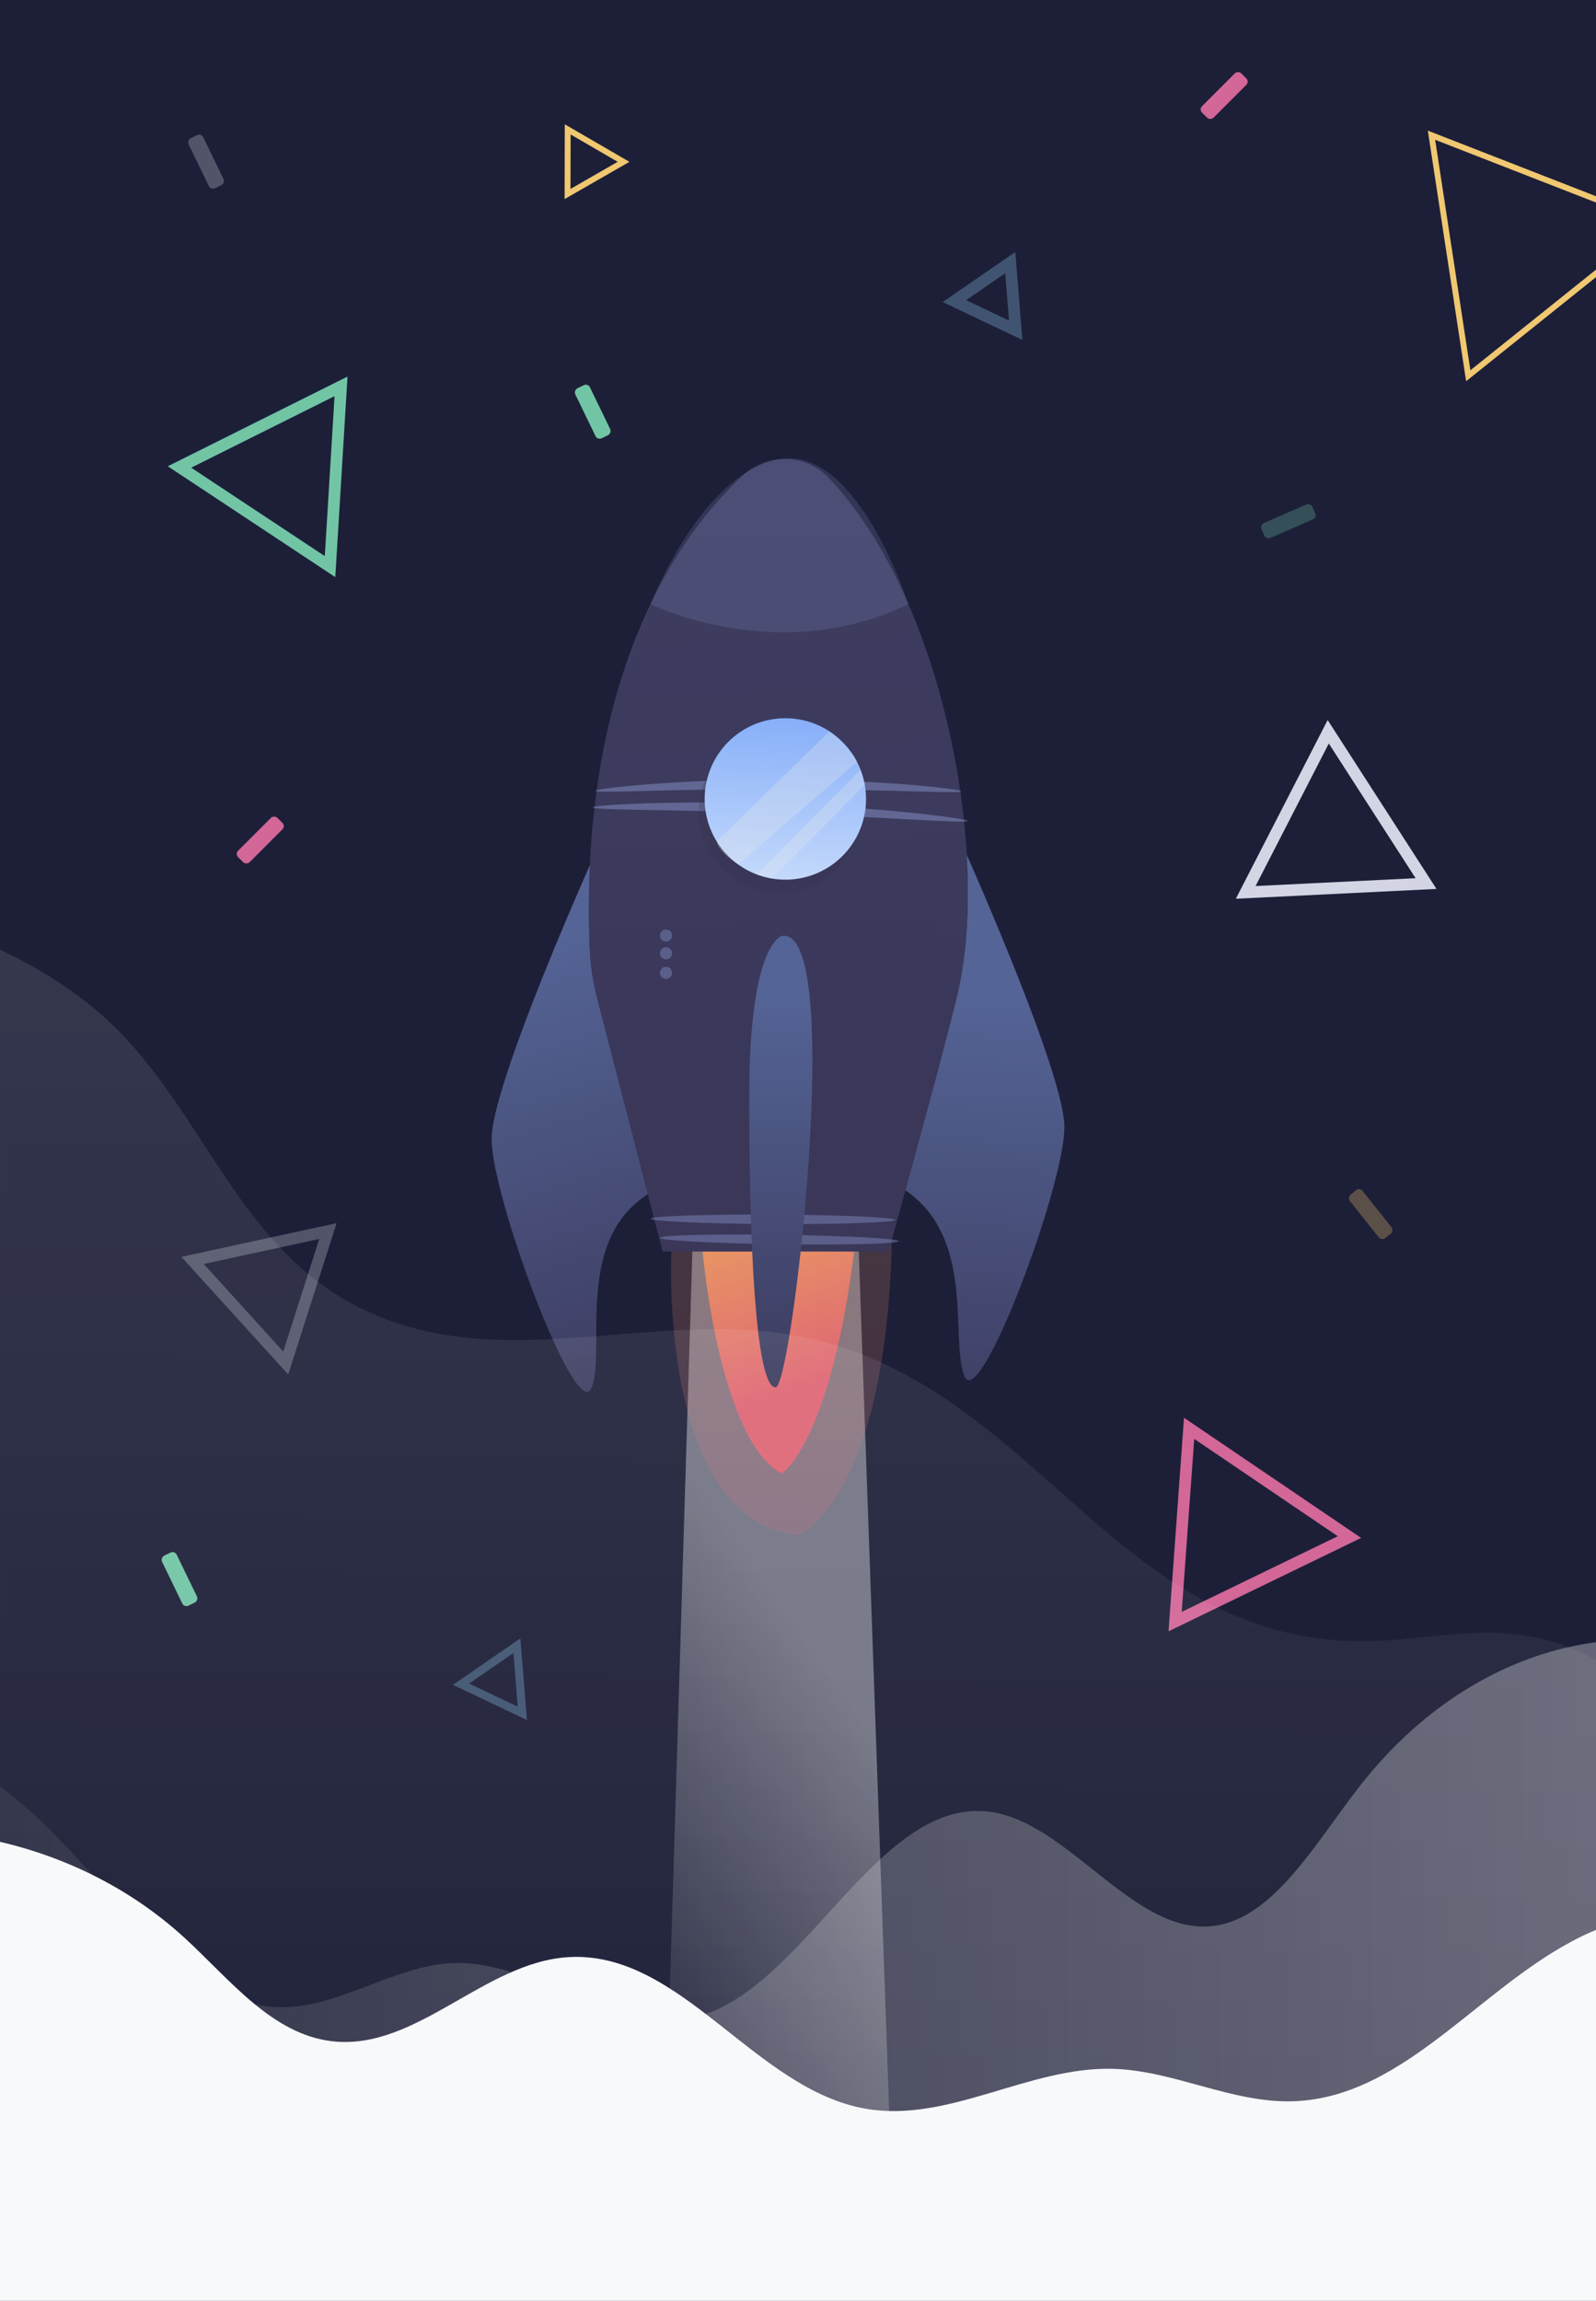 <svg xmlns="http://www.w3.org/2000/svg" xmlns:xlink="http://www.w3.org/1999/xlink" width="197.134" height="284.096" viewBox="197.134 0 197.134 284.096"><rect x="197.134" y="0" width="197.134" height="284.096" fill="#808080" stroke="none"/><defs><linearGradient id="linear-gradient" x1=".505" y1=".827" x2=".384" y2="-5.134" gradientUnits="objectBoundingBox"><stop offset="0" stop-color="#3a3759"/><stop offset="1" stop-color="#546496"/></linearGradient><linearGradient id="linear-gradient-2" x1=".405" y1="1.023" x2=".603" y2=".388" gradientUnits="objectBoundingBox"><stop offset="0" stop-color="#fff" stop-opacity="0"/><stop offset=".999" stop-color="#fff"/></linearGradient><linearGradient id="linear-gradient-3" x1=".644" y1="-1.87" x2=".435" y2=".902" gradientUnits="objectBoundingBox"><stop offset=".1" stop-color="#f5de4c"/><stop offset="1" stop-color="#df6574"/></linearGradient><linearGradient id="linear-gradient-4" x1=".179" y1="-1.446" x2=".634" y2=".626" xlink:href="#linear-gradient-3"/><linearGradient id="linear-gradient-5" x1=".541" y1="1.069" x2=".462" y2=".135" xlink:href="#linear-gradient"/><linearGradient id="linear-gradient-6" x1=".49" y1="1.14" x2=".506" y2=".262" xlink:href="#linear-gradient"/><linearGradient id="linear-gradient-9" x1=".524" y1="5.143" x2=".354" y2="-29.857" xlink:href="#linear-gradient"/><linearGradient id="linear-gradient-10" x1=".502" y1=".559" x2=".074" y2="-14.702" xlink:href="#linear-gradient"/><linearGradient id="linear-gradient-11" x1=".504" y1=".72" x2=".168" y2="-8.85" xlink:href="#linear-gradient"/><linearGradient id="linear-gradient-12" x1=".454" y1="1.302" x2=".535" y2="-.11" gradientUnits="objectBoundingBox"><stop offset="0" stop-color="#d6e6fd"/><stop offset=".998" stop-color="#80aaf8"/></linearGradient><linearGradient id="linear-gradient-13" x1=".5" y1="1.073" x2=".5" y2=".14" xlink:href="#linear-gradient"/><linearGradient id="linear-gradient-14" x1=".496" y1=".931" x2=".512" y2="-.423" xlink:href="#linear-gradient-2"/><linearGradient id="linear-gradient-15" x1="0" y1=".5" x2="1" y2=".5" xlink:href="#linear-gradient-2"/><clipPath id="clip-path"><path id="Path_12" data-name="Path 12" class="cls-1" d="M371.455 171.282c-7.381 6.834-20.111 23.69-18.94 58.046a30.2 30.2 0 00.957 6.556l8.082 31.173h27.889s7.131-25.655 8.621-32.2c3.8-16.707-1.6-48.066-16.048-63.323a7.529 7.529 0 00-10.561-.252z"/></clipPath><clipPath id="clip-path-2"><path id="Rectangle_19" data-name="Rectangle 19" transform="translate(22.433 112.549)" fill="none" d="M0 0h455.134v284.096H0z"/></clipPath><style>.cls-1{fill:url(#linear-gradient)}.cls-14{opacity:.49}.cls-15,.cls-20{fill:#8794ca}.cls-16{opacity:.43}.cls-19{fill:#e9e9e9;opacity:.28}.cls-20{opacity:.42}.cls-23{fill:#71c5a5}.cls-24{fill:#d3d5e4}.cls-25{fill:#f0c871}.cls-26{opacity:.29}.cls-29{fill:#d26798}</style></defs><g id="Group_36" data-name="Group 36" transform="translate(-82.563 -112.549)"><path id="Rectangle_3" data-name="Rectangle 3" transform="translate(279.699 112.549)" fill="#1d1f38" d="M0 0h197.868v284.096H0z"/><path id="Path_2" data-name="Path 2" d="M365.263 265.459l-3.882 127.2h28.833l-4.534-128.112z" fill="url(#linear-gradient-2)" opacity=".38"/><g id="Group_25" data-name="Group 25"><g id="Group_24" data-name="Group 24"><g id="Group_22" data-name="Group 22"><path id="Path_3" data-name="Path 3" d="M362.627 267.057s-1.71 33.344 15.727 35.023c0 0 10.752-4.446 11.49-36.1z" fill="url(#linear-gradient-3)" opacity=".2"/><path id="Path_4" data-name="Path 4" d="M366.48 267.057s2.015 23.3 9.768 27.43c0 0 5.95-3.635 8.955-27.43z" fill="url(#linear-gradient-4)"/><path id="Path_5" data-name="Path 5" d="M353.1 218.15s-12.517 27.842-12.673 34.865 10.456 35.429 12.329 30.9-2.264-18.2 7.105-24.006l-4.319-19.8a58.136 58.136 0 01-1.714-10.451 669.494 669.494 0 01-.728-11.508z" fill="url(#linear-gradient-5)"/><path id="Path_6" data-name="Path 6" d="M398.491 216.707s12.517 27.842 12.673 34.865-10.457 35.429-12.33 30.9 1.571-17.466-7.8-23.277l5.013-20.525a58.047 58.047 0 001.714-10.451c.239-3.326.531-7.68.73-11.512z" fill="url(#linear-gradient-6)"/><g id="Group_15" data-name="Group 15"><path id="Path_7" data-name="Path 7" class="cls-1" d="M371.455 171.282c-7.381 6.834-20.111 23.69-18.94 58.046a30.2 30.2 0 00.957 6.556l8.082 31.173h27.889s7.131-25.655 8.621-32.2c3.8-16.707-1.6-48.066-16.048-63.323a7.529 7.529 0 00-10.561-.252z"/><g id="Group_14" data-name="Group 14" clip-path="url(#clip-path)"><path id="Path_8" data-name="Path 8" class="cls-1" d="M371.455 171.282c-7.381 6.834-20.111 23.69-18.94 58.046a30.2 30.2 0 00.957 6.556l8.082 31.173h27.889s7.131-25.655 8.621-32.2c3.8-16.707-1.6-48.066-16.048-63.323a7.529 7.529 0 00-10.561-.252z"/><path id="Path_9" data-name="Path 9" d="M363.392 181.113h25.519l1.655-15.223-20.976-1.434-12.55 3.765z" fill="url(#linear-gradient-9)"/><path id="Path_10" data-name="Path 10" d="M374.891 228.852c-2.54 16.132-6.629 29.5-13.337 38.205h11.308z" fill="url(#linear-gradient-10)" opacity=".4"/><path id="Path_11" data-name="Path 11" d="M397.605 206.132s-2.221 48.111-15.132 60.925h6.97s15.12-39.25 8.162-60.925z" fill="url(#linear-gradient-11)" opacity=".4"/></g></g><g id="Group_16" data-name="Group 16" class="cls-14"><path id="Path_13" data-name="Path 13" class="cls-15" d="M398.424 210.256c-.013.168-2.545.1-6.629-.012s-9.723-.263-15.952-.273-11.87.122-15.955.229-6.616.163-6.628 0 2.5-.5 6.586-.821 9.743-.58 16-.573 11.912.286 15.995.616 6.595.678 6.583.834z"/></g><g id="Group_17" data-name="Group 17" class="cls-14"><path id="Path_14" data-name="Path 14" class="cls-15" d="M399.244 213.925c-.016.166-2.613.049-6.8-.176s-9.971-.536-16.362-.769-12.183-.339-16.376-.417-6.792-.149-6.8-.316 2.589-.378 6.791-.511 10.011-.156 16.424.074 12.2.676 16.384 1.114 6.754.846 6.739 1.001z"/></g><g id="Group_18" data-name="Group 18" class="cls-16"><path id="Path_15" data-name="Path 15" class="cls-15" d="M390.708 265.8c0 .324-6.616.493-14.765.379s-14.755-.469-14.75-.792 6.614-.492 14.767-.378 14.753.463 14.748.791z"/></g><g id="Group_19" data-name="Group 19" class="cls-16"><path id="Path_16" data-name="Path 16" class="cls-15" d="M390.284 263.171c0 .323-6.769.554-15.114.515s-15.112-.332-15.11-.656 6.768-.553 15.116-.514 15.11.332 15.108.655z"/></g><path id="Path_17" data-name="Path 17" d="M385.885 213.835a9.967 9.967 0 11-8.9-10.932 9.968 9.968 0 018.9 10.932z" fill="#302d40" opacity=".19"/><g id="Group_20" data-name="Group 20"><path id="Path_18" data-name="Path 18" d="M386.617 212.214a9.967 9.967 0 11-8.9-10.931 9.967 9.967 0 018.9 10.931z" fill="url(#linear-gradient-12)"/><path id="Path_19" data-name="Path 19" class="cls-19" d="M368.228 216.439l13.921-13.588s2.7 2.043 3.4 3.755l-14.672 12.677s-2.464-1.483-2.649-2.844z"/><path id="Path_20" data-name="Path 20" class="cls-19" d="M373.161 220.517l12.827-12.942.53 1.889-11.46 11.564z"/></g><g id="Group_21" data-name="Group 21"><path id="Path_21" data-name="Path 21" class="cls-20" d="M362.712 228.06a.747.747 0 11-.748-.747.747.747 0 01.748.747z"/><path id="Path_22" data-name="Path 22" class="cls-20" d="M362.712 230.255a.747.747 0 11-.748-.747.747.747 0 01.748.747z"/><path id="Path_23" data-name="Path 23" class="cls-20" d="M362.712 232.67a.747.747 0 11-.748-.747.748.748 0 01.748.747z"/></g><path id="Path_24" data-name="Path 24" d="M376.311 228.109s-4.075.624-4.071 19.977c.005 23.567 1.249 35.932 3.278 35.758s8.609-56.828.793-55.735z" fill="url(#linear-gradient-13)"/><path id="Path_25" data-name="Path 25" d="M360.06 187.149s15.694 7.81 31.826 0c0 0-6.269-19.654-15.935-17.9s-15.891 17.9-15.891 17.9z" fill="#8794ca" opacity=".2"/></g></g></g><g id="Group_26" data-name="Group 26"><path id="Path_26" data-name="Path 26" class="cls-23" d="M321.11 183.809l-20.689-13.691 22.2-11.072zm-17.795-13.514l16.5 10.92 1.206-19.752z"/></g><g id="Group_27" data-name="Group 27"><path id="Path_27" data-name="Path 27" class="cls-24" d="M432.346 223.52l11.339-22.066 13.441 20.853zm11.481-19.17l-9.044 17.6 19.764-.968z"/></g><g id="Group_28" data-name="Group 28"><path id="Path_28" data-name="Path 28" class="cls-25" d="M349.436 137.13l.021-9.234 7.986 4.635zm.743-7.978l-.016 6.724 5.831-3.348z"/></g><g id="Group_29" data-name="Group 29" class="cls-26"><path id="Path_29" data-name="Path 29" d="M405.974 154.52l-9.834-4.677 8.967-6.177zm-6.943-4.908l5.3 2.522-.467-5.85z" fill="#95d7fd"/></g><path id="Path_30" data-name="Path 30" d="M344.211 324.1l-3.783-1.8-3.783-1.8 3.45-2.376 3.45-2.376.333 4.176z" stroke="#95d7fd" stroke-miterlimit="10" opacity=".29" fill="none"/><g id="Group_30" data-name="Group 30" class="cls-26"><path id="Path_31" data-name="Path 31" class="cls-24" d="M315.294 282.26L302.1 267.734l19.175-4.16zm-10.429-13.643l9.815 10.809 4.453-13.9z"/></g><g id="Group_31" data-name="Group 31"><path id="Path_32" data-name="Path 32" class="cls-29" d="M424.031 313.971l1.91-26.368 21.879 14.836zm3.175-23.757l-1.547 21.357 19.271-9.341z"/></g><rect id="Rectangle_11" data-name="Rectangle 11" class="cls-29" width="6.859" height="2.007" rx=".559" transform="rotate(-45.001 417.48 -263.644)"/><rect id="Rectangle_12" data-name="Rectangle 12" class="cls-29" width="6.859" height="2.007" rx=".559" transform="rotate(-45.001 366.047 -453.322)"/><rect id="Rectangle_13" data-name="Rectangle 13" width="6.859" height="2.007" rx=".559" transform="rotate(-115.857 195.492 -27.772)" opacity=".29" fill="#d3d5e4"/><rect id="Rectangle_14" data-name="Rectangle 14" class="cls-23" width="6.859" height="2.007" rx=".559" transform="rotate(-115.857 229.044 -27.299)"/><rect id="Rectangle_15" data-name="Rectangle 15" class="cls-23" width="6.859" height="2.007" rx=".559" transform="rotate(-115.857 248.683 60.763)"/><rect id="Rectangle_16" data-name="Rectangle 16" width="6.859" height="2.007" rx=".559" transform="matrix(-.917 .4 -.4 -.917 442.382 176.451)" opacity=".29" fill="#71c5a5"/><rect id="Rectangle_17" data-name="Rectangle 17" width="6.859" height="2.007" rx=".559" transform="rotate(51.482 -44.923 593.8)" opacity=".29" fill="#f0c871"/><g id="Group_35" data-name="Group 35"><g id="Group_34" data-name="Group 34" clip-path="url(#clip-path-2)"><path id="Path_33" data-name="Path 33" d="M197.718 242.157c9.373-11.226 27.825-18.812 47.042-19.34s38.538 6.019 49.258 16.693c13.075 13.018 16.56 32.853 38.946 37.538 13.961 2.921 29.315-1.974 43.586.176 30.782 4.636 40.178 38.2 71.731 37.97 5.977-.044 11.9-1.449 17.829-.935 13.143 1.14 20.282 10.672 24.577 19.052 11.524 22.485 17.854 49.749-4.841 68.045-9.066 7.31-21.87 12.221-35.3 15.315-27.9 6.429-58.25 5.462-87.715 4.3-32.17-1.265-64.452-2.681-96.016-7.025-16.735-2.3-33.907-5.674-46.452-13.428-11.446-7.075-17.8-17.047-22.734-26.933-23.594-47.3-21.191-100.177 6.654-146.429" opacity=".16" fill="url(#linear-gradient-14)"/><path id="Path_34" data-name="Path 34" d="M531.2 392.757c.662-27.837-10.863-59.622-28.629-71.381s-40.329-6.96-54.894 11.675c-5.426 6.942-10.477 16.072-17.73 17.251-10.161 1.653-18.357-13.275-28.567-14.11-13.62-1.115-22.5 22.294-35.956 25.453-9.972 2.341-19.627-7.08-29.73-6.716-7.394.266-14.389 5.771-21.782 5.447-13.942-.612-23.24-20.7-36.078-28.454-12.729-7.686-28.23-1.881-38.448 11.365s-15.615 32.745-17.206 52.27z" fill="url(#linear-gradient-15)" opacity=".38"/><path id="Path_35" data-name="Path 35" d="M216.822 398.121c-.677-20.488 11.413-46.175 29.588-54.829s41.255-5.122 56.157 8.593c5.55 5.109 10.717 11.828 18.137 12.7 10.394 1.217 18.779-9.77 29.224-10.385 13.934-.82 23.013 16.408 36.783 18.733 10.2 1.723 20.079-5.211 30.414-4.943 7.564.2 14.72 4.247 22.283 4.009 14.263-.45 23.775-15.235 36.908-20.941 13.022-5.657 28.879-1.384 39.332 8.364s15.974 24.1 17.6 38.469z" fill="#f8f9fb"/><g id="Group_33" data-name="Group 33"><path id="Path_36" data-name="Path 36" class="cls-25" d="M460.789 159.619l-4.731-30.941 29.161 11.372zm-3.825-29.81l4.352 28.46 22.471-18z"/></g></g></g></g></svg>